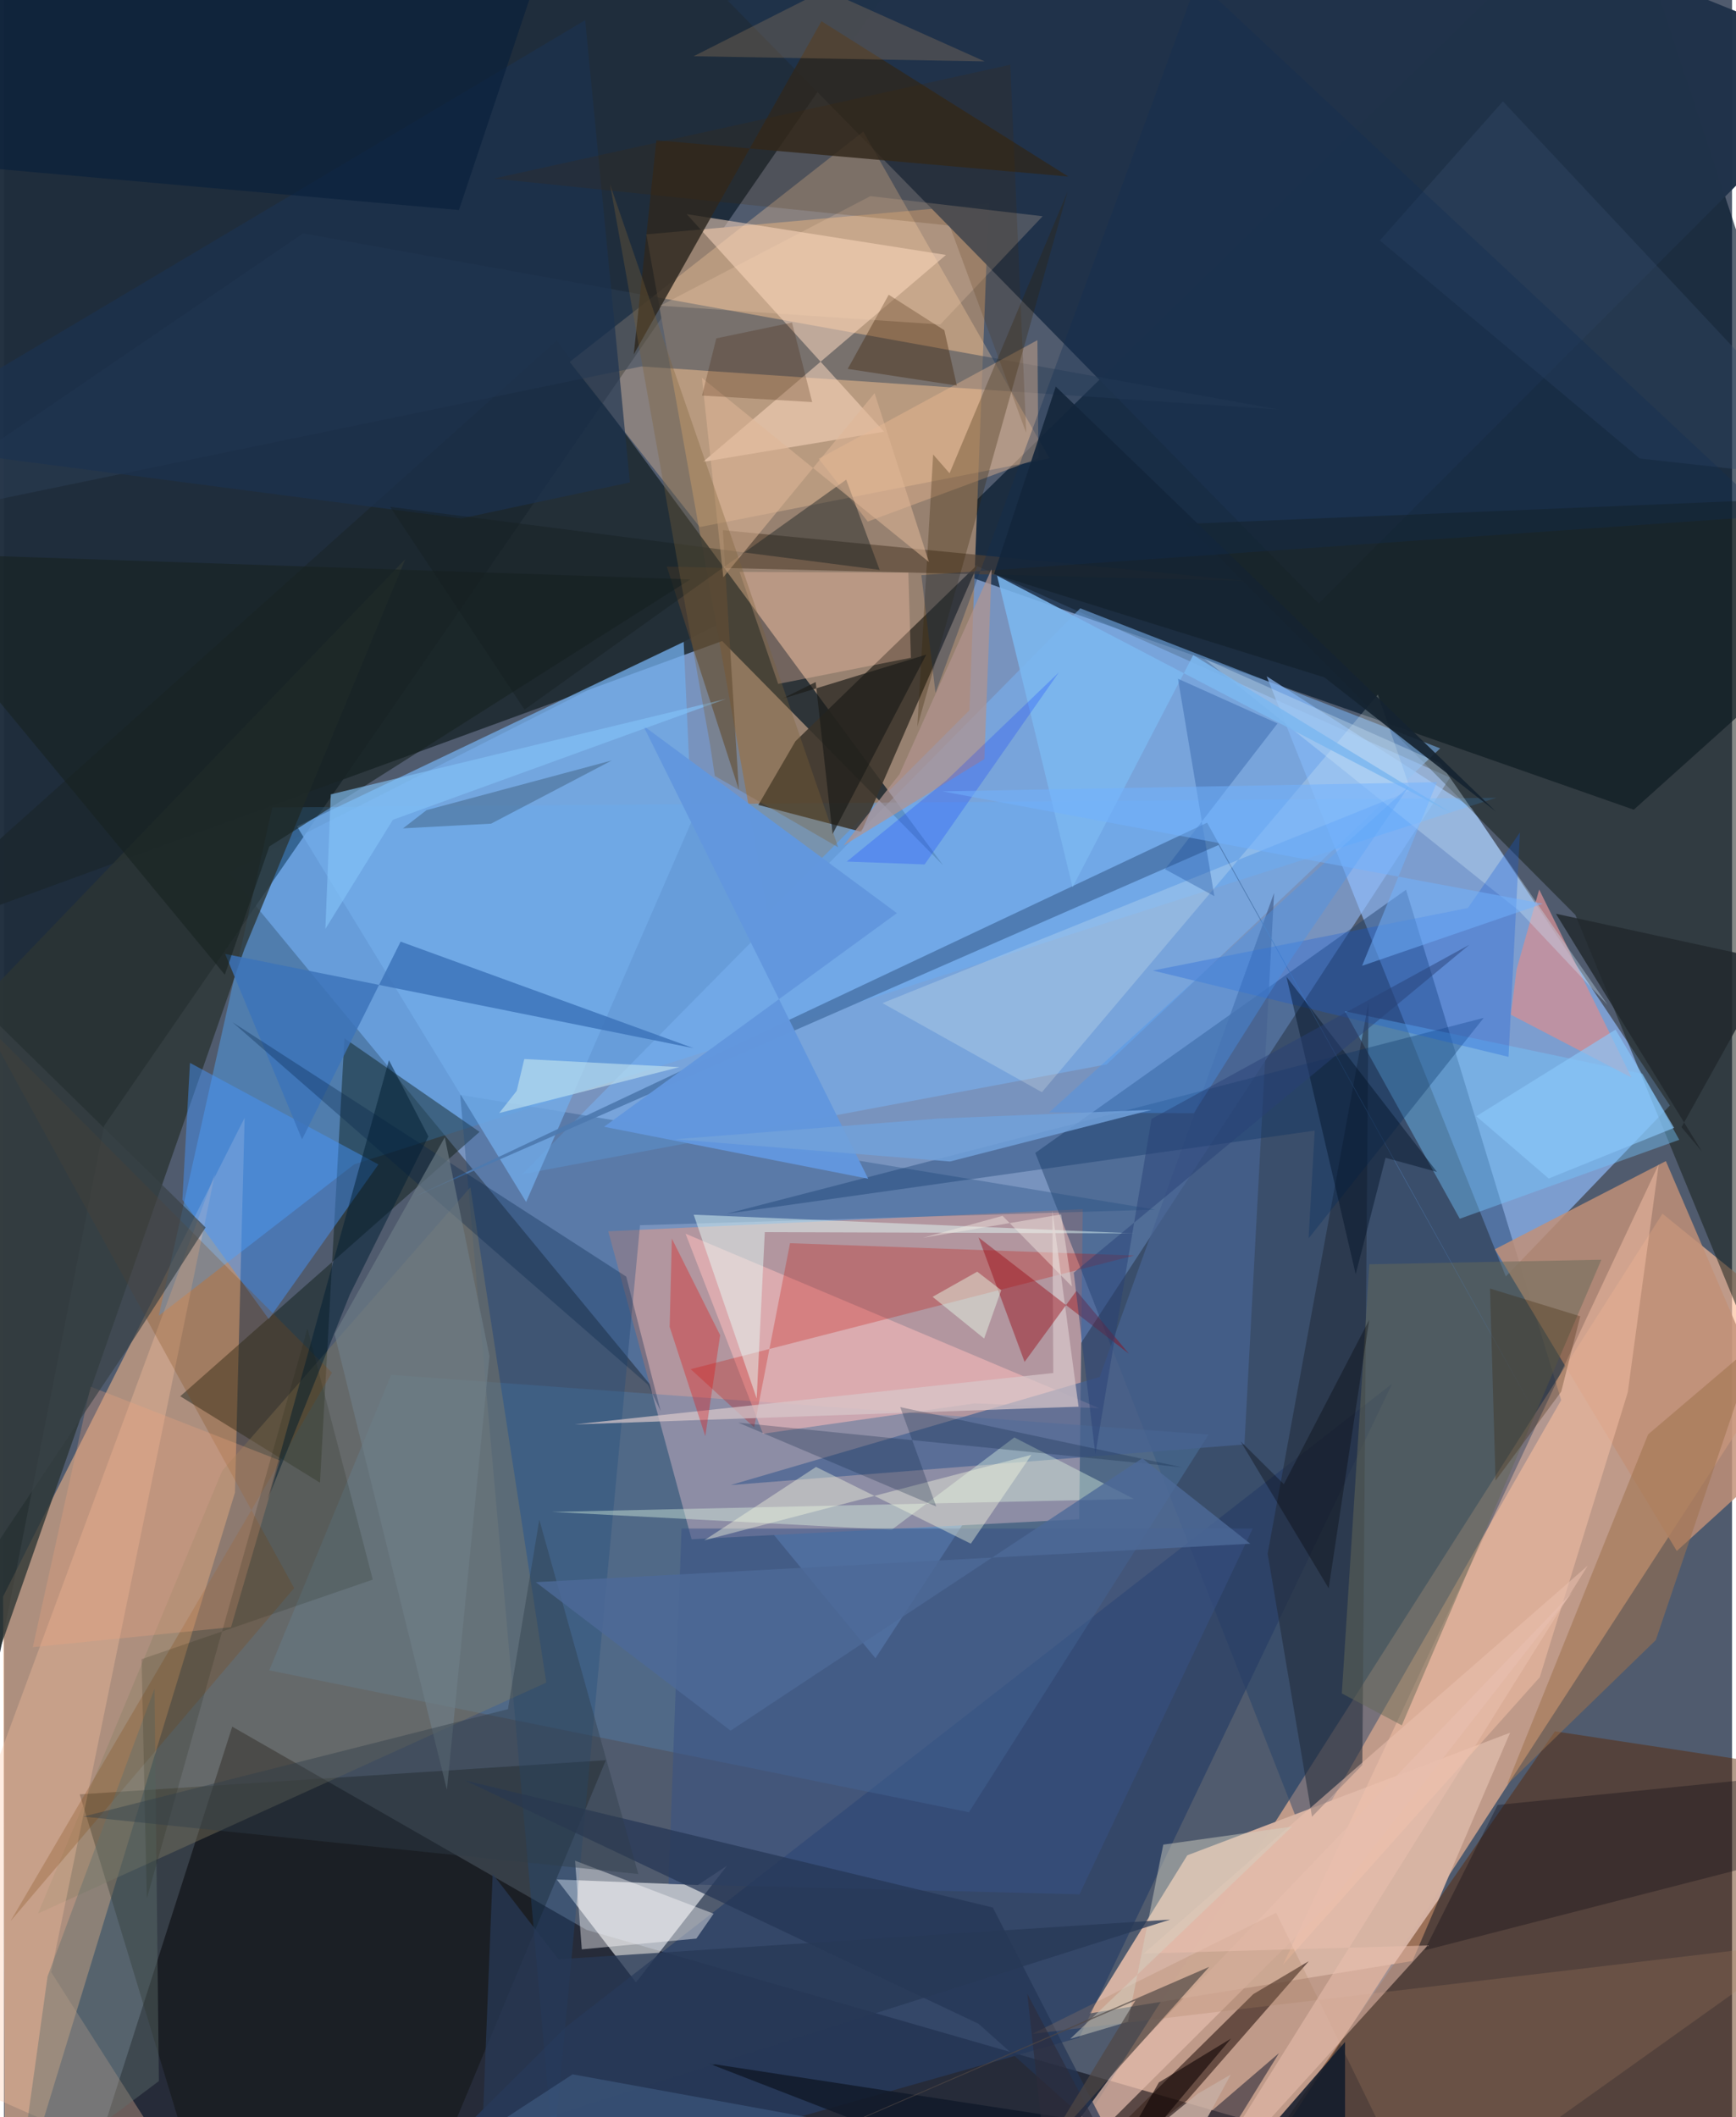 <svg xmlns="http://www.w3.org/2000/svg" width="228" height="278" viewBox="0 0 836 1024"><path fill="#505b6e" d="M0 0h836v1024H0z"/><path fill="#98c0fe" fill-opacity=".553" d="M699.525 376.102L421.601 802.026 108.45 421.91l325.364-164.637z"/><path fill="#1d2c3b" fill-opacity=".965" d="M-62-62l39.463 965.623 70.989-359.127L467.059-62z"/><path fill="#fcbd97" fill-opacity=".647" d="M802.333 587.027L484.63 1086h98.345l287.76-443.558z"/><path fill="#011528" fill-opacity=".651" d="M898 293.28l-109.538 98.342-346.755-121.538L780.858-62z"/><path fill="#978170" d="M310.792 113.354l58.705 327.913 97.568-97.74 9.334-244.97z"/><path fill="#ffbe8e" fill-opacity=".533" d="M111.761 721.874L.516 1086l-.923-313.853L116.42 540.656z"/><path fill="#00000b" fill-opacity=".529" d="M43.228 1045.117l631.551 1.492L281.83 933.42l-171.39-98.29z"/><path fill="#91bfff" fill-opacity=".667" d="M805.926 534.689L710.06 390.755l-99.19-63.64L726.545 617.38z"/><path fill="#203249" fill-opacity=".984" d="M350.135.28l285.897 291.606L898 29.67 670.449-62z"/><path fill="#b2969f" d="M520.164 734.809l-187.505 9.674-40.31-148.953 229.55-10.715z"/><path fill="#1c272e" fill-opacity=".851" d="M347.44 310.043L-62 459.603l329.443-294.889 186.961 253.882z"/><path fill="#1f3f68" fill-opacity=".451" d="M630.166 891.99l123.176-214.807-75.054-246.852-179.361 127.283z"/><path fill="#51abff" fill-opacity=".435" d="M169.446 563.142l-94.549 73.216 54.93-245.83 592.099-4.656z"/><path fill="#d9b5a4" fill-opacity=".973" d="M681.404 948.47l47.208-110.409-156.144 59.286-47.36 76.488z"/><path fill="#592500" fill-opacity=".459" d="M898 859.787v157.452L578.317 1086l172.017-248.612z"/><path fill="#161d17" fill-opacity=".522" d="M891.976 240.143l-319.972 13.235 188.206 189.14 83.707 203.435z"/><path fill="#ffd1a1" fill-opacity=".318" d="M273.68 175.06L415.705 63.658l90.091 158.035-169.163 33.23z"/><path fill="#3a332a" fill-opacity=".867" d="M382.879 358.532l88.287-85.645-56.362 129.449-49.85-13.02z"/><path fill="#fafbfe" fill-opacity=".592" d="M349.822 902.363l-14.153 9.352-68.247-2.679 38.341 49.772z"/><path fill="#c29177" fill-opacity=".831" d="M803.982 561.579l-82.733 42.655 88.021 145.92 54.44-49.524z"/><path fill="#273d66" fill-opacity=".663" d="M165.576 1086l354.603-100.49 151.404-316.272-399.448 310.914z"/><path fill="#5281af" fill-opacity=".384" d="M466.835 876.518l115.958-182.675-395.477-28.89-58.972 142.935z"/><path fill="#78b2f0" fill-opacity=".565" d="M250.815 567.887l282.62-53.083 161.37-152.839-174.132-67.736z"/><path fill="#041109" fill-opacity=".412" d="M152.877 717.114L85.285 675.32l144.787-127.87-65.35-45.26z"/><path fill="#0b0900" fill-opacity=".357" d="M193.477 1086l97.695-234.65-254.514 16.509L102.795 1086z"/><path fill="#2c3534" fill-opacity=".784" d="M116.362 458.918L-30.022 877.925-62 537.118l256.162-266.692z"/><path fill="#204a7f" fill-opacity=".337" d="M556.969 585.062l-249.26 7.533-41.917 448.458-45.074-511.502z"/><path fill="#2d4059" fill-opacity=".455" d="M-62 253.772l370.373-76.546 308.285 20.85L144.7 112.87z"/><path fill="#878163" fill-opacity=".384" d="M16.48 925.488l245.894-111.662-36.711-239.607L105.57 711.356z"/><path fill="#71abe8" fill-opacity=".769" d="M332.767 397.056l-80.153 184.31-110.839-181.673 187.061-89.227z"/><path fill="#3f2922" fill-opacity=".686" d="M572.359 1015.864L481.439 1086l122.975-121.531 26.837-15.932z"/><path fill="#fedac1" fill-opacity=".533" d="M330.287 103.563l125.428 19.751L338.19 223.376l87.573-14.585z"/><path fill="#2e2820" fill-opacity=".835" d="M514.923 85.405L395.487 10.27l-90.81 161.124L315.64 67.837z"/><path fill="#fdbcbb" fill-opacity=".549" d="M529.872 681.1l-200.137-84.401 37.45 96.753 102.358-14.682z"/><path fill="#ffc9ae" fill-opacity=".435" d="M800.522 563.154L618.76 950.311l124.23-139.1 42.559-137.783z"/><path fill="#ffc5a4" fill-opacity=".314" d="M-55.167 992.463l142.834 63.023L22.84 953.864l79.232-386.268z"/><path fill="#75c7ff" fill-opacity=".424" d="M704.275 589.46l106.192-38.177-17.708-31.917-144.068-30.254z"/><path fill="#222b39" fill-opacity=".561" d="M611.342 751.438l48.784-266.578-2.99 368.817-24.345 25.013z"/><path fill="#476392" fill-opacity=".722" d="M614.455 431.848l-14.344 266.774-248.614 19.659 178.567-52.29z"/><path fill="#4595fe" fill-opacity=".455" d="M86.32 580.234l3.673-66.15 91.162 49.11L128.109 638z"/><path fill="#c60a01" fill-opacity=".263" d="M362.925 690.349l-30.707-28.137 214.517-54.958-166.456-5.968z"/><path fill="#e6ffe9" fill-opacity=".38" d="M265.083 731.255l281.565-6.263-57.876-29.761-59.308 44.669z"/><path fill="#d08f96" fill-opacity=".769" d="M731.794 468.701l10.91-38.465 44.641 90.922-58.386-30.397z"/><path fill="#385285" fill-opacity=".51" d="M327.798 739.299l-6.305 171.903 198.82 5.02 83.802-176.938z"/><path fill="#574433" fill-opacity=".635" d="M355.502 381.92l-34.871-107.914 280.098 6.94-252.938-24.526z"/><path fill="#3c73b9" fill-opacity=".835" d="M107 461.377l37.21 89.698 47.689-95.637 141.643 51.515z"/><path fill="#e5fffa" fill-opacity=".467" d="M364.15 676.405l-30.484-88.899 213.07 9.036-178.668-.593z"/><path fill="#ffc9ae" fill-opacity=".325" d="M437.517 276.966l-81.65-.365 18.68 54.182 64.206-12.632z"/><path fill="#e2bbab" fill-opacity=".729" d="M642.521 919.234L475.131 1086l64.27-86.938 219.331-228.955z"/><path fill="#666a57" fill-opacity=".486" d="M676.248 834.484l96.53-225.208-112.26 2.206-13.305 207.565z"/><path fill="#d7c7c9" fill-opacity=".714" d="M507.63 664.073l-.428-78.524 12.656 94.816-243.76 8.573z"/><path fill="#960310" fill-opacity=".42" d="M471.49 598.514l72.71 56.219-25.361-30.406-25.087 34.373z"/><path fill="#4d7aaf" fill-opacity=".945" d="M582.044 397.89l160.455 288.847-154.91-278.024-389.285 170.215z"/><path fill="#9f724d" fill-opacity=".537" d="M847.899 649.093l-52.503 44.667-68.245 169.398 71.969-69.906z"/><path fill="#022b60" fill-opacity=".31" d="M715.878 492.304l-366.295 94.75 284.527-40.22-2.968 52.14z"/><path fill="#f4bf97" fill-opacity=".376" d="M394.173 221.879l105.794-57.363.449 57.112-82.535 30.638z"/><path fill="#f5fef5" fill-opacity=".208" d="M502.128 528.258l162.52-192.315 15.905 46.383L425 485.176z"/><path fill="#7f4910" fill-opacity=".259" d="M-9.34 494.963l149.732 273.149L3.159 929.197l155.516-265.279z"/><path fill="#243555" fill-opacity=".702" d="M223.043 861.13l255.34 61.463 59.193 115.345-66.09-59.095z"/><path fill="#fffdfc" fill-opacity=".412" d="M334.964 937.63l-55.42 5.198-3.263-42.88 67.035 25.633z"/><path fill="#172221" fill-opacity=".616" d="M332.087 280.234L-62 267.006l168.845 204.432 21.532-62.04z"/><path fill="#332100" fill-opacity=".286" d="M514.544 92.697l-72.671 258.79 7.65-131.653 7.932 9.07z"/><path fill="#0c0913" fill-opacity=".337" d="M898 855.295L722.595 872.99l-35.374 70.336 205.02-52.674z"/><path fill="#6297dd" fill-opacity=".988" d="M290.321 544.98l127.756 25.123L309.236 350.97l122.758 90.681z"/><path fill="#cbe2f6" fill-opacity=".353" d="M580.684 318.596l152.208 121.88 42.914 45.59-81.034-116.817z"/><path fill="#a98160" fill-opacity=".251" d="M615.455 925.145l71.203 145.858 184.557-131.614-373.642 44.294z"/><path fill="#04244a" fill-opacity=".322" d="M301.035 617.448l-190.528-123.06L311.549 669.74l6.16 12.767z"/><path fill="#b1948e" fill-opacity=".718" d="M477.81 275.154l-44.59 99.338-27.063 34.495 68.136-41.83z"/><path fill="#125bda" fill-opacity=".29" d="M727.868 511.17L555.79 469.423l152.434-30.244 25.174-36.6z"/><path fill="#1b3250" fill-opacity=".667" d="M302.805 233.33L281.185 9.75-62 213.854l283.221 36.915z"/><path fill="#152330" fill-opacity=".914" d="M478.947 277.661l159.85 49.956 82.875 64.832-212.838-205.474z"/><path fill="#eac0af" fill-opacity=".537" d="M551.367 944.857L766.179 757.27l-196.674 314.912 119.243-131.235z"/><path fill="#e10f0f" fill-opacity=".325" d="M339.293 694.611l-17.248-52.843 1.063-42.717 23.373 46.724z"/><path fill="#5e706e" fill-opacity=".424" d="M74.95 1006.542l-2.125-189.784-51.73 139.163-14.182 101.76z"/><path fill="#7cb7f0" fill-opacity=".867" d="M575.322 316.873L700.263 393.2 480.435 278.437l36.537 150.656z"/><path fill="#feffe3" fill-opacity=".384" d="M392.858 709.507l74.89 37.11 29.322-42.964-158.297 41.354z"/><path fill="#d2a06a" fill-opacity=".22" d="M486.565-50.076l-140.932 22.06 128.822 57.72-140.812-2.505z"/><path fill="#011f34" fill-opacity=".51" d="M186.243 512.78l19.094 36.871-37.997 76.422-39.788 99.182z"/><path fill="#161f22" fill-opacity=".435" d="M251.83 343.202l155.63-111.205 16.17 43.646-236.802-30.51z"/><path fill="#c1e3ef" fill-opacity=".627" d="M326.73 516.134l-75-3.918-3.698 15.425-8.437 10.693z"/><path fill="#111a2b" fill-opacity=".855" d="M340.802 997.964l223.53 86.618 84.45-96.946-.017 57.455z"/><path fill="#3b1e01" fill-opacity=".357" d="M454.927 159.738l-26.903-17.176-19.837 35.857 52.79 8.082z"/><path fill="#1b4d9a" fill-opacity=".337" d="M567.965 328.287l48.148 21.619-54.42 70.502 23.86 13.03z"/><path fill="#001125" fill-opacity=".435" d="M620.442 472.427l72.805 94.383-24.868-6.82-14.443 56.28z"/><path fill="#dfb698" fill-opacity=".537" d="M347.999 279.188l73.18-89.036 26.303 81.66-109.824-89.056z"/><path fill="#f1a67f" fill-opacity=".286" d="M109.857 787.013l23.618-80.636-91.568-35.703-27.945 126.01z"/><path fill="#081e3b" fill-opacity=".6" d="M-62-47.06L274.852-62l-54.746 163.59L-62 76.47z"/><path fill="#1c1c19" fill-opacity=".675" d="M400.853 403.426l45.319-86.805-69.687 21.354 16.205-8.095z"/><path fill="#83c3f9" fill-opacity=".624" d="M155.5 449.282l32.662-52.778 161.158-58.476-191.213 46.177z"/><path fill="#ffdcb8" fill-opacity=".208" d="M452.98 156.937l-135.468-9.07 101.637-53.003 83.337 9.728z"/><path fill="#354c68" fill-opacity=".376" d="M791.367 221.753L898 233.599 725.148 49.02l-59.533 67.275z"/><path fill="#4694ef" fill-opacity=".373" d="M679.71 380.306l-174.109 157.74 70.035.37 47.662-75.506z"/><path fill="#384246" fill-opacity=".678" d="M97.54 593.674L-17.047 481.365-62 834.181 59.56 652.586z"/><path fill="#6f7f87" fill-opacity=".635" d="M234.886 655.878l-21.626-105.81-53.329 95.114 54.362 220.455z"/><path fill="#d4d2c4" fill-opacity=".467" d="M560.847 892.183l62.3-8.744L515.81 986.147l27.981-8.313z"/><path fill="#0d2241" fill-opacity=".267" d="M569.806 709.655l-136.214-29.087 17.433 48.083-95.793-40.568z"/><path fill="#273856" fill-opacity=".749" d="M236.424 906.347l31.8 41.284 295.935-19.198-332.853 105.752z"/><path fill="#1a2011" fill-opacity=".169" d="M146.81 642.506l31.618 121.496-111.852 38.485 2.534 115.761z"/><path fill="#2d2c3a" fill-opacity=".604" d="M616.838 993.012L559.448 1086l-64.382-121.63 13.37 121.63z"/><path fill="#3a5874" fill-opacity=".427" d="M235.673 398.372l-42.622 2.272 11.393-8.81 89.64-24.039z"/><path fill="#504745" fill-opacity=".678" d="M502.529 1041.018l80.545-89.712L272.882 1086 547.4 967.532z"/><path fill="#7d6037" fill-opacity=".333" d="M343.887 375.294l59.683 34.517L293.2 89.164l48.437 271.174z"/><path fill="#e9feeb" fill-opacity=".451" d="M474.188 647.399l-24.94-20.168 21.589-12.164 11.607 8.942z"/><path fill="#2e3c4a" fill-opacity=".416" d="M258.991 735.033L243.81 826.67 38.436 878.61l268.443 27.798z"/><path fill="#22292e" fill-opacity=".839" d="M821.464 557l-9.916-11.843 44.72-80.333-105.474-22.874z"/><path fill="#8ac6f9" fill-opacity=".671" d="M712.272 539.881l35.022 30.13 60.678-24.519-28.341-47.505z"/><path fill="#0e3bff" fill-opacity=".251" d="M456.08 377.308L407.73 416.7l37.655 1.401 64.96-92.906z"/><path fill="#72b2fe" fill-opacity=".506" d="M657.009 467.137l87.465-30.057-290.418-54.33 239.17-4.435z"/><path fill="#4d6a98" fill-opacity=".796" d="M257.286 765.235l345.649-18.592-52.255-41.329-199.162 131.741z"/><path fill="#c5ada2" fill-opacity=".871" d="M487.582 1086h61.085l44.864-82.656-15.99 9.306z"/><path fill="#122c52" fill-opacity=".322" d="M577.345-9.442l276.934 258.95-410.462 28.68 6.844 56.974z"/><path fill="#4b2700" fill-opacity=".18" d="M494.533 209.347l-37.064-100.258-220.522-22.722 249.89-55.056z"/><path fill="#361f03" fill-opacity=".278" d="M762.571 636.648l-43.659-13.43 2.683 92.903 31.755-43.027z"/><path fill="#030406" fill-opacity=".333" d="M619.182 717.833l41.305-79.457-19.629 129.826-42.607-71.064z"/><path fill="#274175" fill-opacity=".486" d="M527.99 703.394l-10.451-87.835 191.347-158.584-153.744 84.228z"/><path fill="#71a1da" fill-opacity=".851" d="M555.238 536.77l-97.539 25.005-133.063-10.76 127.14-9.99z"/><path fill="#f8f1e6" fill-opacity=".412" d="M516.666 622.25l-5.222-34.897-66.956 11.33 38.598-10.62z"/><path fill="#0b0000" fill-opacity=".565" d="M513.98 1086l44.738-78.795 34.901-21.232-77.418 92.113z"/><path fill="#44638a" fill-opacity=".522" d="M275.094 1003.269l-110.368 72.037 185.085-25.018 47.47-24.718z"/><path fill="#3e1a00" fill-opacity=".235" d="M344.611 163.651l36.635-7.646 9.749 38.467-53.285-3.15z"/></svg>
